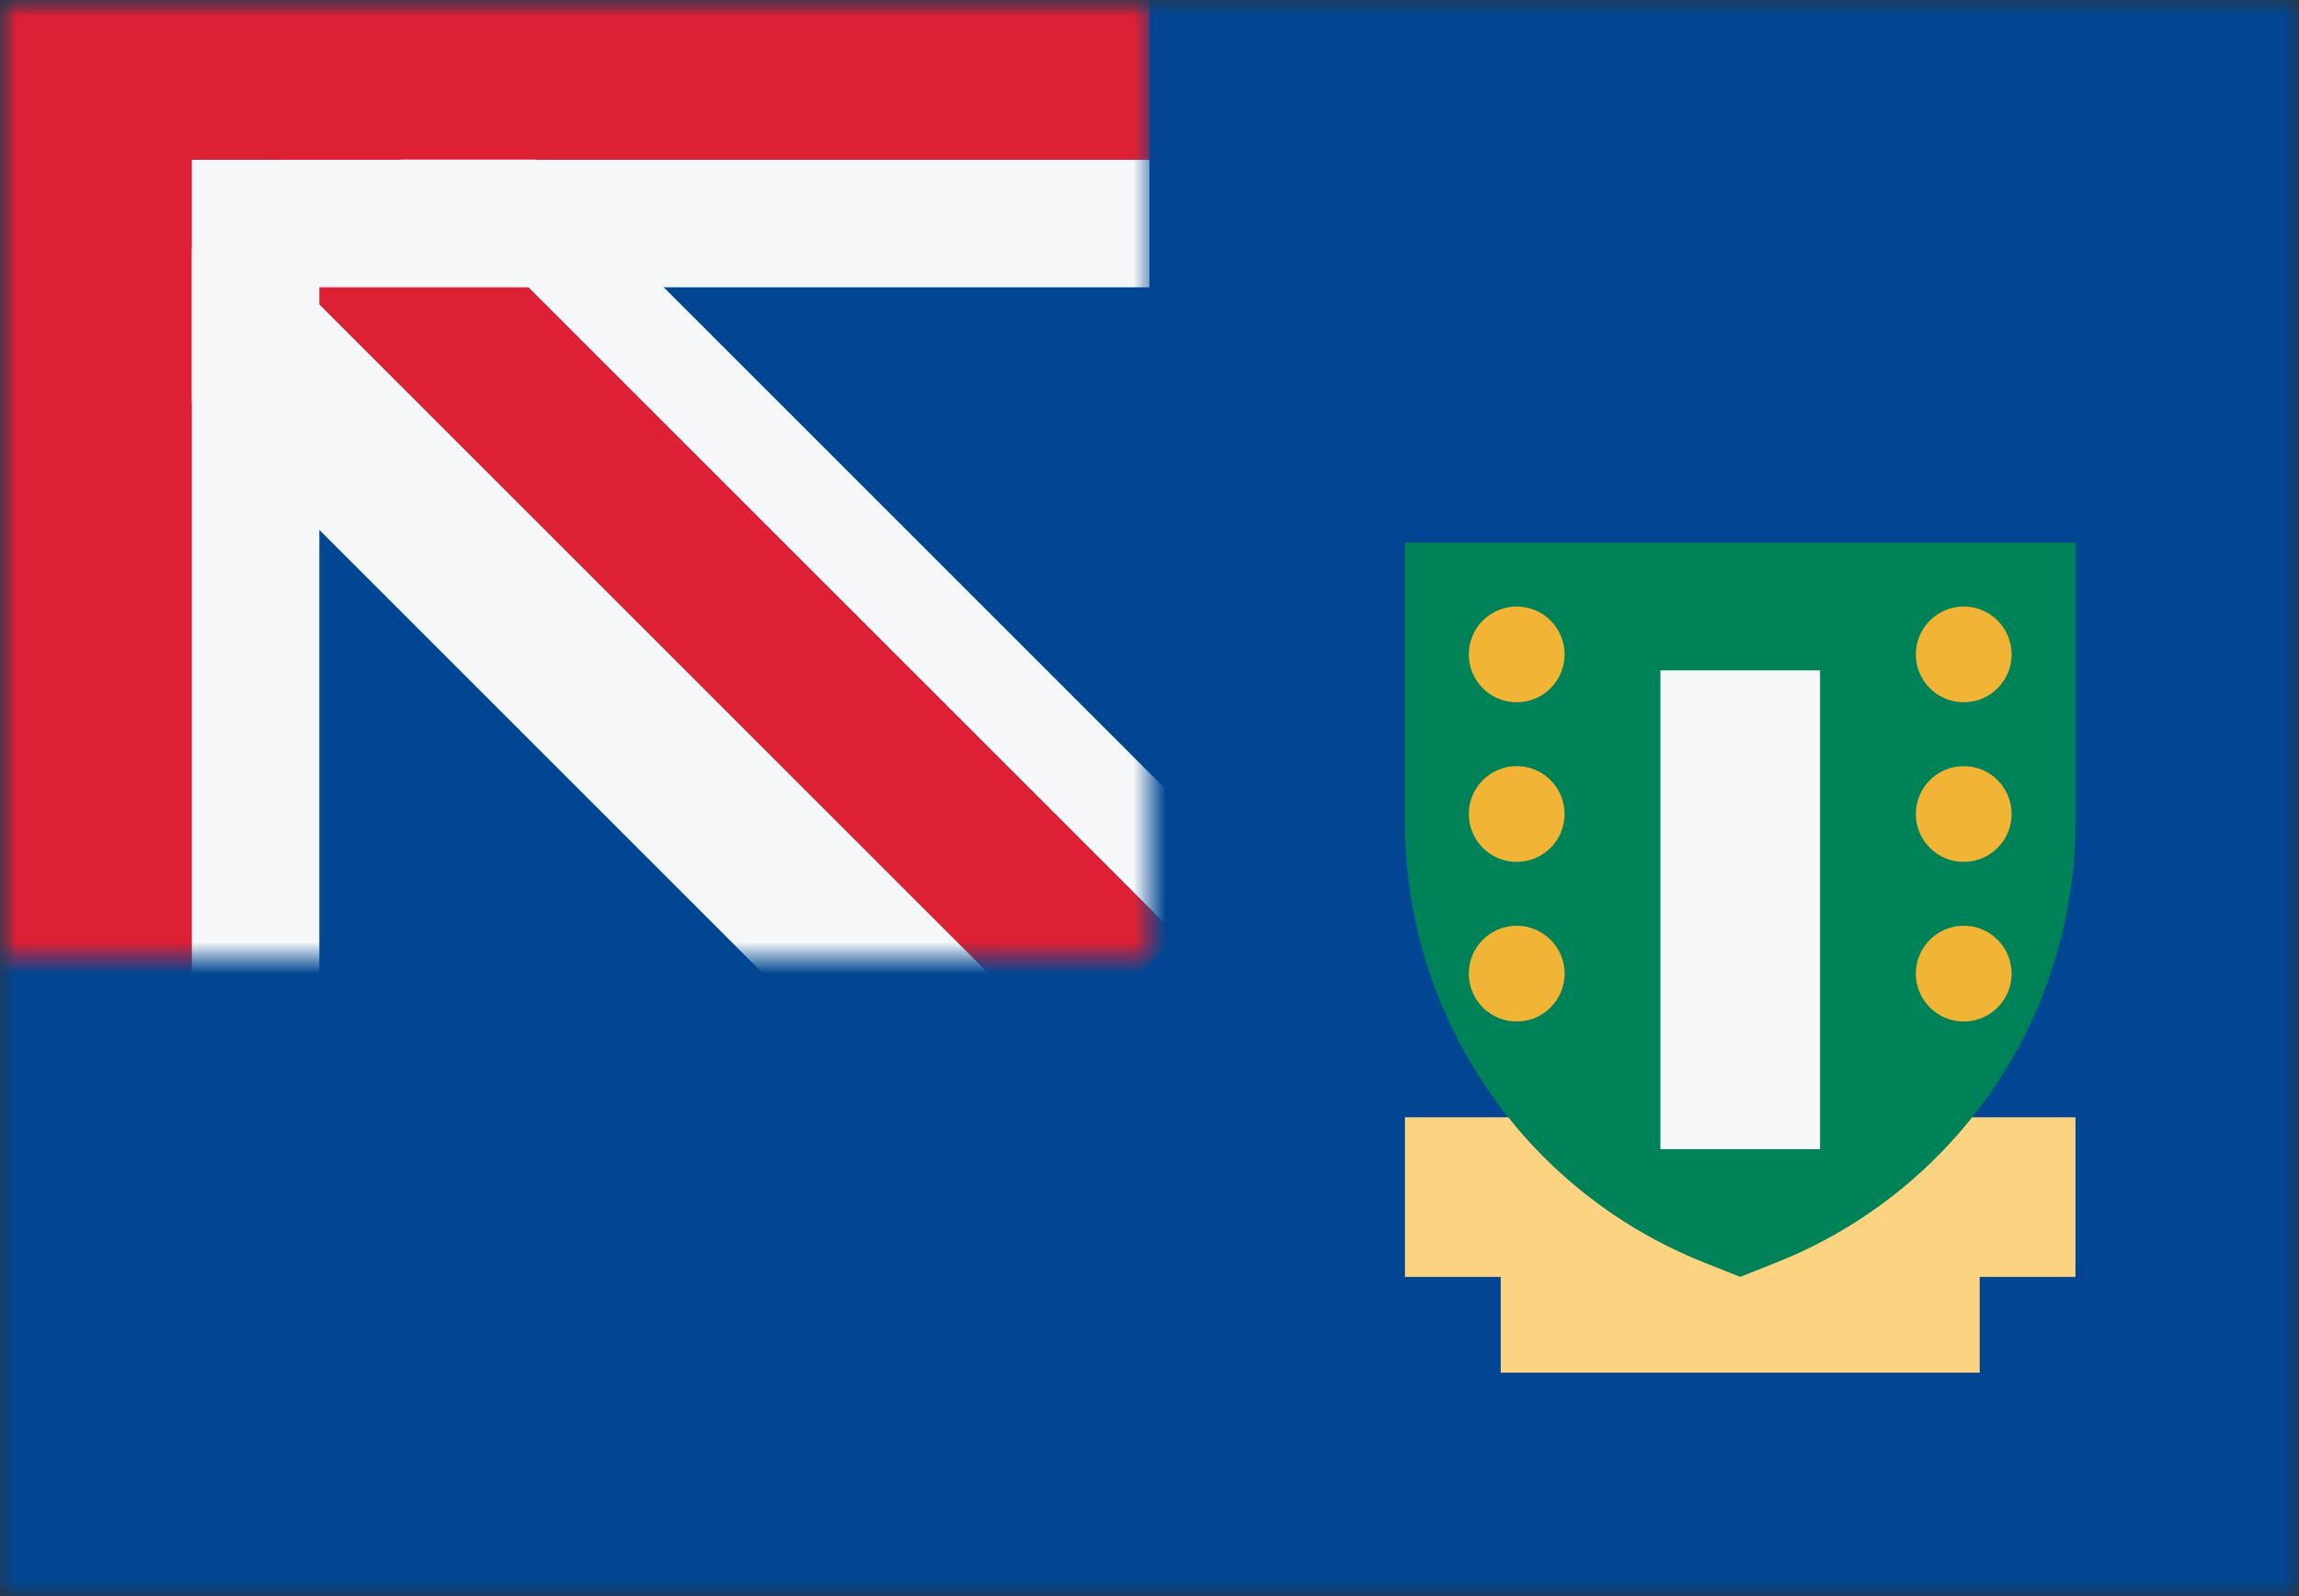 <svg width="72" height="50" viewBox="0 0 72 50" fill="none" xmlns="http://www.w3.org/2000/svg">
<rect x="0" y="0" width="72" height="50" fill="#333333" stroke="none"/>
<mask id="mask0_784_3235" style="mask-type:alpha" maskUnits="userSpaceOnUse" x="0" y="0" width="72" height="50">
<rect width="72" height="50" fill="#D9D9D9"/>
</mask>
<g mask="url(#mask0_784_3235)">
<rect width="72" height="50" fill="#004692"/>
<mask id="mask1_784_3235" style="mask-type:alpha" maskUnits="userSpaceOnUse" x="0" y="0" width="36" height="30">
<path d="M0 30L-1.31134e-06 0L36 -1.57361e-06L36 30L0 30Z" fill="#002F6C"/>
</mask>
<g mask="url(#mask1_784_3235)">
<rect width="36" height="36" fill="#004692"/>
<path d="M12.791 1.005L10.669 3.126L36.867 29.323L38.988 27.202L12.791 1.005Z" fill="#F5F7F8"/>
<path d="M7.134 6.662L3.598 10.197L29.795 36.394L33.331 32.859L7.134 6.662Z" fill="#F5F7F8"/>
<path d="M7.134 6.662L10.669 3.126L36.867 29.323L33.331 32.859L7.134 6.662Z" fill="#DD2033"/>
<path d="M6 35H10.002L10.002 9H36V5L6 5L6 35Z" fill="#F5F7F8"/>
<path d="M0 35H6.002L6.002 5H36.002V4.58956e-06L1.90735e-06 0L0 35Z" fill="#DD2033"/>
</g>
<path d="M65 35H44V40H47V43H62V40H65V35Z" fill="#FBD381"/>
<path d="M44 17H65V25.743C65 31.826 61.292 37.295 55.64 39.546L54.5 40L53.36 39.546C47.708 37.295 44 31.826 44 25.743V17Z" fill="#008259"/>
<rect x="52" y="21" width="5" height="15" fill="#F5F7F8"/>
<path d="M47.5 22C48.328 22 49 21.328 49 20.5C49 19.672 48.328 19 47.5 19C46.672 19 46 19.672 46 20.5C46 21.328 46.672 22 47.5 22Z" fill="#F1B434"/>
<path d="M61.5 22C62.328 22 63 21.328 63 20.5C63 19.672 62.328 19 61.5 19C60.672 19 60 19.672 60 20.5C60 21.328 60.672 22 61.5 22Z" fill="#F1B434"/>
<path d="M63 25.5C63 26.328 62.328 27 61.5 27C60.672 27 60 26.328 60 25.5C60 24.672 60.672 24 61.5 24C62.328 24 63 24.672 63 25.5Z" fill="#F1B434"/>
<path d="M47.5 27C48.328 27 49 26.328 49 25.5C49 24.672 48.328 24 47.5 24C46.672 24 46 24.672 46 25.5C46 26.328 46.672 27 47.5 27Z" fill="#F1B434"/>
<path d="M63 30.5C63 31.328 62.328 32 61.5 32C60.672 32 60 31.328 60 30.5C60 29.672 60.672 29 61.5 29C62.328 29 63 29.672 63 30.5Z" fill="#F1B434"/>
<path d="M47.5 32C48.328 32 49 31.328 49 30.5C49 29.672 48.328 29 47.5 29C46.672 29 46 29.672 46 30.5C46 31.328 46.672 32 47.5 32Z" fill="#F1B434"/>
</g>
</svg>
